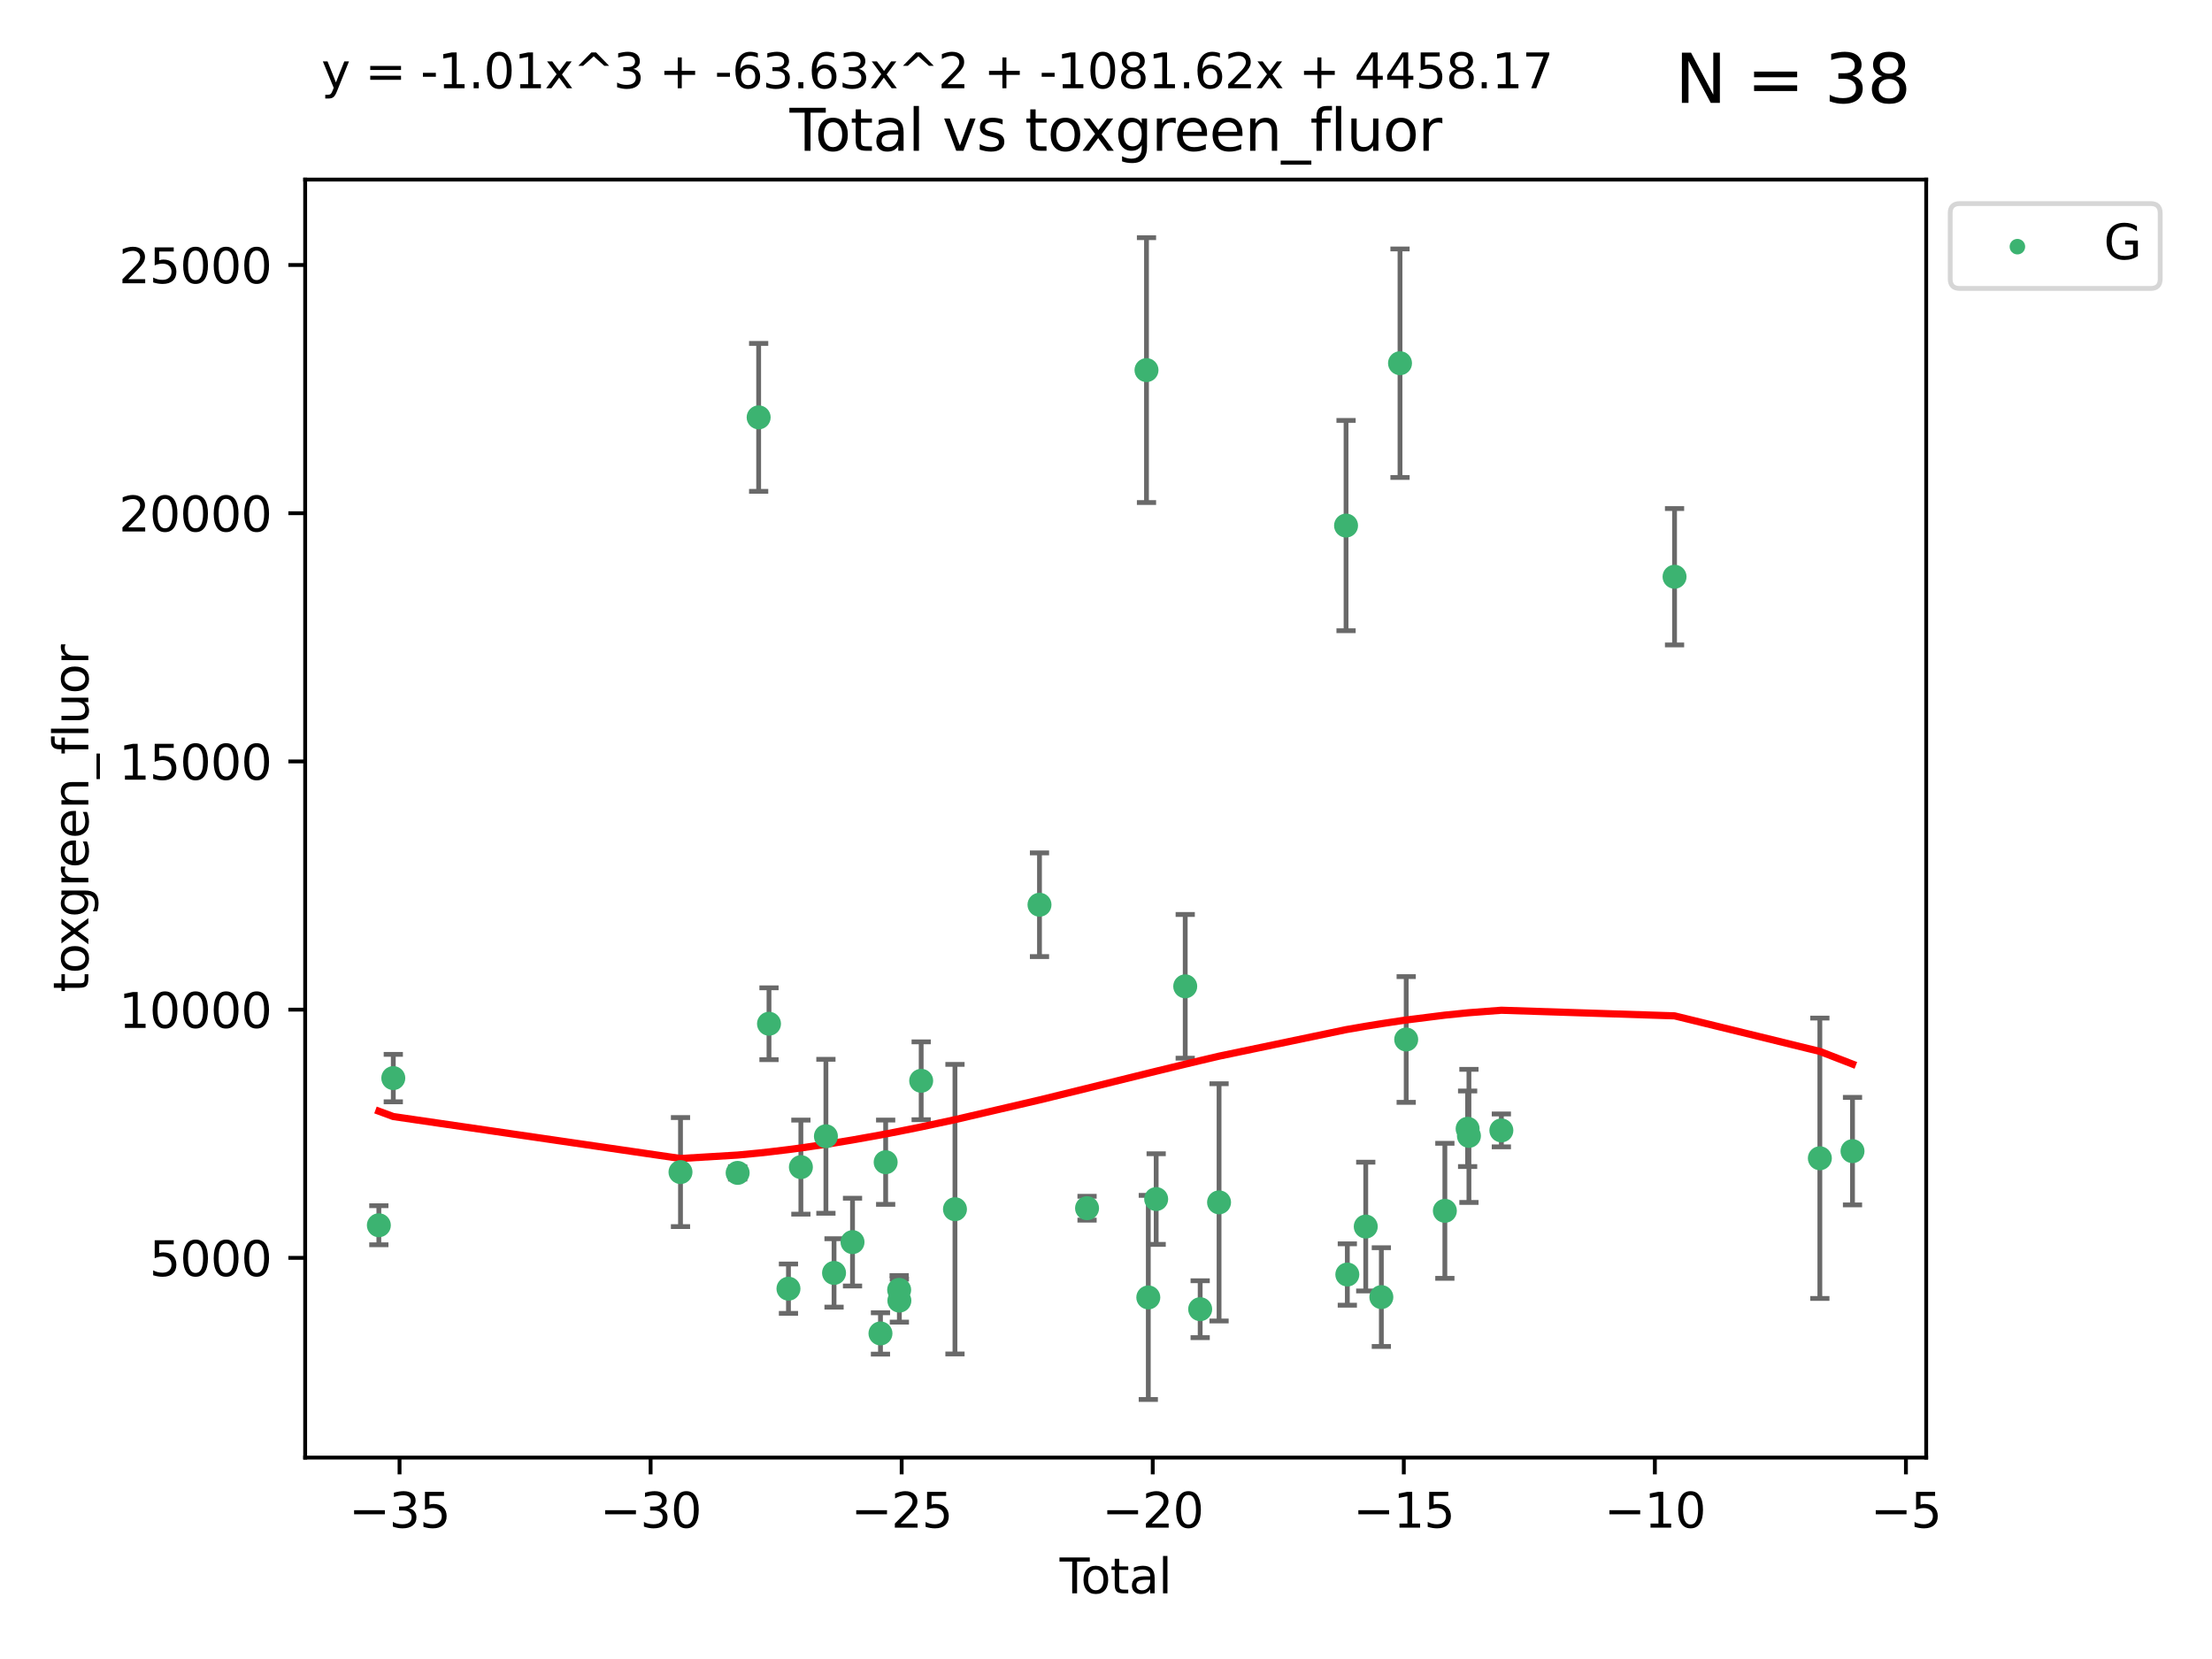 <?xml version="1.0" encoding="utf-8" standalone="no"?>
<!DOCTYPE svg PUBLIC "-//W3C//DTD SVG 1.1//EN"
  "http://www.w3.org/Graphics/SVG/1.1/DTD/svg11.dtd">
<svg xmlns:xlink="http://www.w3.org/1999/xlink" width="460.8pt" height="345.6pt" viewBox="0 0 460.8 345.6" xmlns="http://www.w3.org/2000/svg" version="1.1">
 <defs>
  <style type="text/css">*{stroke-linejoin: round; stroke-linecap: butt}</style>
 </defs>
 <g id="figure_1">
  <g id="patch_1">
   <path d="M 0 345.6 
L 460.8 345.6 
L 460.8 0 
L 0 0 
z
" style="fill: #ffffff"/>
  </g>
  <g id="axes_1">
   <g id="patch_2">
    <path d="M 63.571 303.64 
L 401.26 303.64 
L 401.26 37.411 
L 63.571 37.411 
z
" style="fill: #ffffff"/>
   </g>
   <g id="PathCollection_1">
    <defs>
     <path id="mfbab23eee6" d="M 0 1.118 
C 0.297 1.118 0.581 1 0.791 0.791 
C 1 0.581 1.118 0.297 1.118 0 
C 1.118 -0.297 1 -0.581 0.791 -0.791 
C 0.581 -1 0.297 -1.118 0 -1.118 
C -0.297 -1.118 -0.581 -1 -0.791 -0.791 
C -1 -0.581 -1.118 -0.297 -1.118 0 
C -1.118 0.297 -1 0.581 -0.791 0.791 
C -0.581 1 -0.297 1.118 0 1.118 
z
" style="stroke: #3cb371"/>
    </defs>
    <g clip-path="url(#p3bbf28ce36)">
     <use xlink:href="#mfbab23eee6" x="78.921" y="255.241" style="fill: #3cb371; stroke: #3cb371"/>
     <use xlink:href="#mfbab23eee6" x="81.93" y="224.585" style="fill: #3cb371; stroke: #3cb371"/>
     <use xlink:href="#mfbab23eee6" x="141.76" y="244.166" style="fill: #3cb371; stroke: #3cb371"/>
     <use xlink:href="#mfbab23eee6" x="153.665" y="244.333" style="fill: #3cb371; stroke: #3cb371"/>
     <use xlink:href="#mfbab23eee6" x="158.042" y="86.946" style="fill: #3cb371; stroke: #3cb371"/>
     <use xlink:href="#mfbab23eee6" x="160.196" y="213.265" style="fill: #3cb371; stroke: #3cb371"/>
     <use xlink:href="#mfbab23eee6" x="164.252" y="268.458" style="fill: #3cb371; stroke: #3cb371"/>
     <use xlink:href="#mfbab23eee6" x="166.84" y="243.132" style="fill: #3cb371; stroke: #3cb371"/>
     <use xlink:href="#mfbab23eee6" x="172.053" y="236.707" style="fill: #3cb371; stroke: #3cb371"/>
     <use xlink:href="#mfbab23eee6" x="173.747" y="265.175" style="fill: #3cb371; stroke: #3cb371"/>
     <use xlink:href="#mfbab23eee6" x="177.596" y="258.756" style="fill: #3cb371; stroke: #3cb371"/>
     <use xlink:href="#mfbab23eee6" x="183.419" y="277.778" style="fill: #3cb371; stroke: #3cb371"/>
     <use xlink:href="#mfbab23eee6" x="184.499" y="242.11" style="fill: #3cb371; stroke: #3cb371"/>
     <use xlink:href="#mfbab23eee6" x="187.311" y="268.703" style="fill: #3cb371; stroke: #3cb371"/>
     <use xlink:href="#mfbab23eee6" x="187.355" y="270.943" style="fill: #3cb371; stroke: #3cb371"/>
     <use xlink:href="#mfbab23eee6" x="191.898" y="225.149" style="fill: #3cb371; stroke: #3cb371"/>
     <use xlink:href="#mfbab23eee6" x="198.937" y="251.896" style="fill: #3cb371; stroke: #3cb371"/>
     <use xlink:href="#mfbab23eee6" x="216.545" y="188.473" style="fill: #3cb371; stroke: #3cb371"/>
     <use xlink:href="#mfbab23eee6" x="226.453" y="251.69" style="fill: #3cb371; stroke: #3cb371"/>
     <use xlink:href="#mfbab23eee6" x="238.835" y="77.1" style="fill: #3cb371; stroke: #3cb371"/>
     <use xlink:href="#mfbab23eee6" x="239.213" y="270.277" style="fill: #3cb371; stroke: #3cb371"/>
     <use xlink:href="#mfbab23eee6" x="240.851" y="249.786" style="fill: #3cb371; stroke: #3cb371"/>
     <use xlink:href="#mfbab23eee6" x="246.904" y="205.47" style="fill: #3cb371; stroke: #3cb371"/>
     <use xlink:href="#mfbab23eee6" x="250.017" y="272.727" style="fill: #3cb371; stroke: #3cb371"/>
     <use xlink:href="#mfbab23eee6" x="253.952" y="250.471" style="fill: #3cb371; stroke: #3cb371"/>
     <use xlink:href="#mfbab23eee6" x="280.407" y="109.488" style="fill: #3cb371; stroke: #3cb371"/>
     <use xlink:href="#mfbab23eee6" x="280.673" y="265.504" style="fill: #3cb371; stroke: #3cb371"/>
     <use xlink:href="#mfbab23eee6" x="284.511" y="255.513" style="fill: #3cb371; stroke: #3cb371"/>
     <use xlink:href="#mfbab23eee6" x="287.76" y="270.21" style="fill: #3cb371; stroke: #3cb371"/>
     <use xlink:href="#mfbab23eee6" x="291.648" y="75.663" style="fill: #3cb371; stroke: #3cb371"/>
     <use xlink:href="#mfbab23eee6" x="292.937" y="216.544" style="fill: #3cb371; stroke: #3cb371"/>
     <use xlink:href="#mfbab23eee6" x="300.991" y="252.238" style="fill: #3cb371; stroke: #3cb371"/>
     <use xlink:href="#mfbab23eee6" x="305.733" y="235.144" style="fill: #3cb371; stroke: #3cb371"/>
     <use xlink:href="#mfbab23eee6" x="306.006" y="236.628" style="fill: #3cb371; stroke: #3cb371"/>
     <use xlink:href="#mfbab23eee6" x="312.761" y="235.486" style="fill: #3cb371; stroke: #3cb371"/>
     <use xlink:href="#mfbab23eee6" x="348.839" y="120.147" style="fill: #3cb371; stroke: #3cb371"/>
     <use xlink:href="#mfbab23eee6" x="379.109" y="241.286" style="fill: #3cb371; stroke: #3cb371"/>
     <use xlink:href="#mfbab23eee6" x="385.911" y="239.804" style="fill: #3cb371; stroke: #3cb371"/>
    </g>
   </g>
   <g id="matplotlib.axis_1">
    <g id="xtick_1">
     <g id="line2d_1">
      <defs>
       <path id="m64d6952263" d="M 0 0 
L 0 3.5 
" style="stroke: #000000; stroke-width: 0.8"/>
      </defs>
      <g>
       <use xlink:href="#m64d6952263" x="83.232" y="303.64" style="stroke: #000000; stroke-width: 0.8"/>
      </g>
     </g>
     <g id="text_1">
      <!-- −35 -->
      <g transform="translate(72.68 318.238)scale(0.1 -0.1)">
       <defs>
        <path id="DejaVuSans-2212" d="M 678 2272 
L 4684 2272 
L 4684 1741 
L 678 1741 
L 678 2272 
z
" transform="scale(0.016)"/>
        <path id="DejaVuSans-33" d="M 2597 2516 
Q 3050 2419 3304 2112 
Q 3559 1806 3559 1356 
Q 3559 666 3084 287 
Q 2609 -91 1734 -91 
Q 1441 -91 1130 -33 
Q 819 25 488 141 
L 488 750 
Q 750 597 1062 519 
Q 1375 441 1716 441 
Q 2309 441 2620 675 
Q 2931 909 2931 1356 
Q 2931 1769 2642 2001 
Q 2353 2234 1838 2234 
L 1294 2234 
L 1294 2753 
L 1863 2753 
Q 2328 2753 2575 2939 
Q 2822 3125 2822 3475 
Q 2822 3834 2567 4026 
Q 2313 4219 1838 4219 
Q 1578 4219 1281 4162 
Q 984 4106 628 3988 
L 628 4550 
Q 988 4650 1302 4700 
Q 1616 4750 1894 4750 
Q 2613 4750 3031 4423 
Q 3450 4097 3450 3541 
Q 3450 3153 3228 2886 
Q 3006 2619 2597 2516 
z
" transform="scale(0.016)"/>
        <path id="DejaVuSans-35" d="M 691 4666 
L 3169 4666 
L 3169 4134 
L 1269 4134 
L 1269 2991 
Q 1406 3038 1543 3061 
Q 1681 3084 1819 3084 
Q 2600 3084 3056 2656 
Q 3513 2228 3513 1497 
Q 3513 744 3044 326 
Q 2575 -91 1722 -91 
Q 1428 -91 1123 -41 
Q 819 9 494 109 
L 494 744 
Q 775 591 1075 516 
Q 1375 441 1709 441 
Q 2250 441 2565 725 
Q 2881 1009 2881 1497 
Q 2881 1984 2565 2268 
Q 2250 2553 1709 2553 
Q 1456 2553 1204 2497 
Q 953 2441 691 2322 
L 691 4666 
z
" transform="scale(0.016)"/>
       </defs>
       <use xlink:href="#DejaVuSans-2212"/>
       <use xlink:href="#DejaVuSans-33" x="83.789"/>
       <use xlink:href="#DejaVuSans-35" x="147.412"/>
      </g>
     </g>
    </g>
    <g id="xtick_2">
     <g id="line2d_2">
      <g>
       <use xlink:href="#m64d6952263" x="135.534" y="303.64" style="stroke: #000000; stroke-width: 0.8"/>
      </g>
     </g>
     <g id="text_2">
      <!-- −30 -->
      <g transform="translate(124.981 318.238)scale(0.1 -0.1)">
       <defs>
        <path id="DejaVuSans-30" d="M 2034 4250 
Q 1547 4250 1301 3770 
Q 1056 3291 1056 2328 
Q 1056 1369 1301 889 
Q 1547 409 2034 409 
Q 2525 409 2770 889 
Q 3016 1369 3016 2328 
Q 3016 3291 2770 3770 
Q 2525 4250 2034 4250 
z
M 2034 4750 
Q 2819 4750 3233 4129 
Q 3647 3509 3647 2328 
Q 3647 1150 3233 529 
Q 2819 -91 2034 -91 
Q 1250 -91 836 529 
Q 422 1150 422 2328 
Q 422 3509 836 4129 
Q 1250 4750 2034 4750 
z
" transform="scale(0.016)"/>
       </defs>
       <use xlink:href="#DejaVuSans-2212"/>
       <use xlink:href="#DejaVuSans-33" x="83.789"/>
       <use xlink:href="#DejaVuSans-30" x="147.412"/>
      </g>
     </g>
    </g>
    <g id="xtick_3">
     <g id="line2d_3">
      <g>
       <use xlink:href="#m64d6952263" x="187.835" y="303.64" style="stroke: #000000; stroke-width: 0.8"/>
      </g>
     </g>
     <g id="text_3">
      <!-- −25 -->
      <g transform="translate(177.283 318.238)scale(0.1 -0.1)">
       <defs>
        <path id="DejaVuSans-32" d="M 1228 531 
L 3431 531 
L 3431 0 
L 469 0 
L 469 531 
Q 828 903 1448 1529 
Q 2069 2156 2228 2338 
Q 2531 2678 2651 2914 
Q 2772 3150 2772 3378 
Q 2772 3750 2511 3984 
Q 2250 4219 1831 4219 
Q 1534 4219 1204 4116 
Q 875 4013 500 3803 
L 500 4441 
Q 881 4594 1212 4672 
Q 1544 4750 1819 4750 
Q 2544 4750 2975 4387 
Q 3406 4025 3406 3419 
Q 3406 3131 3298 2873 
Q 3191 2616 2906 2266 
Q 2828 2175 2409 1742 
Q 1991 1309 1228 531 
z
" transform="scale(0.016)"/>
       </defs>
       <use xlink:href="#DejaVuSans-2212"/>
       <use xlink:href="#DejaVuSans-32" x="83.789"/>
       <use xlink:href="#DejaVuSans-35" x="147.412"/>
      </g>
     </g>
    </g>
    <g id="xtick_4">
     <g id="line2d_4">
      <g>
       <use xlink:href="#m64d6952263" x="240.136" y="303.64" style="stroke: #000000; stroke-width: 0.8"/>
      </g>
     </g>
     <g id="text_4">
      <!-- −20 -->
      <g transform="translate(229.584 318.238)scale(0.1 -0.1)">
       <use xlink:href="#DejaVuSans-2212"/>
       <use xlink:href="#DejaVuSans-32" x="83.789"/>
       <use xlink:href="#DejaVuSans-30" x="147.412"/>
      </g>
     </g>
    </g>
    <g id="xtick_5">
     <g id="line2d_5">
      <g>
       <use xlink:href="#m64d6952263" x="292.437" y="303.64" style="stroke: #000000; stroke-width: 0.8"/>
      </g>
     </g>
     <g id="text_5">
      <!-- −15 -->
      <g transform="translate(281.885 318.238)scale(0.1 -0.1)">
       <defs>
        <path id="DejaVuSans-31" d="M 794 531 
L 1825 531 
L 1825 4091 
L 703 3866 
L 703 4441 
L 1819 4666 
L 2450 4666 
L 2450 531 
L 3481 531 
L 3481 0 
L 794 0 
L 794 531 
z
" transform="scale(0.016)"/>
       </defs>
       <use xlink:href="#DejaVuSans-2212"/>
       <use xlink:href="#DejaVuSans-31" x="83.789"/>
       <use xlink:href="#DejaVuSans-35" x="147.412"/>
      </g>
     </g>
    </g>
    <g id="xtick_6">
     <g id="line2d_6">
      <g>
       <use xlink:href="#m64d6952263" x="344.739" y="303.64" style="stroke: #000000; stroke-width: 0.8"/>
      </g>
     </g>
     <g id="text_6">
      <!-- −10 -->
      <g transform="translate(334.186 318.238)scale(0.1 -0.1)">
       <use xlink:href="#DejaVuSans-2212"/>
       <use xlink:href="#DejaVuSans-31" x="83.789"/>
       <use xlink:href="#DejaVuSans-30" x="147.412"/>
      </g>
     </g>
    </g>
    <g id="xtick_7">
     <g id="line2d_7">
      <g>
       <use xlink:href="#m64d6952263" x="397.04" y="303.64" style="stroke: #000000; stroke-width: 0.8"/>
      </g>
     </g>
     <g id="text_7">
      <!-- −5 -->
      <g transform="translate(389.669 318.238)scale(0.1 -0.1)">
       <use xlink:href="#DejaVuSans-2212"/>
       <use xlink:href="#DejaVuSans-35" x="83.789"/>
      </g>
     </g>
    </g>
    <g id="text_8">
     <!-- Total -->
     <g transform="translate(220.739 331.917)scale(0.1 -0.1)">
      <defs>
       <path id="DejaVuSans-54" d="M -19 4666 
L 3928 4666 
L 3928 4134 
L 2272 4134 
L 2272 0 
L 1638 0 
L 1638 4134 
L -19 4134 
L -19 4666 
z
" transform="scale(0.016)"/>
       <path id="DejaVuSans-6f" d="M 1959 3097 
Q 1497 3097 1228 2736 
Q 959 2375 959 1747 
Q 959 1119 1226 758 
Q 1494 397 1959 397 
Q 2419 397 2687 759 
Q 2956 1122 2956 1747 
Q 2956 2369 2687 2733 
Q 2419 3097 1959 3097 
z
M 1959 3584 
Q 2709 3584 3137 3096 
Q 3566 2609 3566 1747 
Q 3566 888 3137 398 
Q 2709 -91 1959 -91 
Q 1206 -91 779 398 
Q 353 888 353 1747 
Q 353 2609 779 3096 
Q 1206 3584 1959 3584 
z
" transform="scale(0.016)"/>
       <path id="DejaVuSans-74" d="M 1172 4494 
L 1172 3500 
L 2356 3500 
L 2356 3053 
L 1172 3053 
L 1172 1153 
Q 1172 725 1289 603 
Q 1406 481 1766 481 
L 2356 481 
L 2356 0 
L 1766 0 
Q 1100 0 847 248 
Q 594 497 594 1153 
L 594 3053 
L 172 3053 
L 172 3500 
L 594 3500 
L 594 4494 
L 1172 4494 
z
" transform="scale(0.016)"/>
       <path id="DejaVuSans-61" d="M 2194 1759 
Q 1497 1759 1228 1600 
Q 959 1441 959 1056 
Q 959 750 1161 570 
Q 1363 391 1709 391 
Q 2188 391 2477 730 
Q 2766 1069 2766 1631 
L 2766 1759 
L 2194 1759 
z
M 3341 1997 
L 3341 0 
L 2766 0 
L 2766 531 
Q 2569 213 2275 61 
Q 1981 -91 1556 -91 
Q 1019 -91 701 211 
Q 384 513 384 1019 
Q 384 1609 779 1909 
Q 1175 2209 1959 2209 
L 2766 2209 
L 2766 2266 
Q 2766 2663 2505 2880 
Q 2244 3097 1772 3097 
Q 1472 3097 1187 3025 
Q 903 2953 641 2809 
L 641 3341 
Q 956 3463 1253 3523 
Q 1550 3584 1831 3584 
Q 2591 3584 2966 3190 
Q 3341 2797 3341 1997 
z
" transform="scale(0.016)"/>
       <path id="DejaVuSans-6c" d="M 603 4863 
L 1178 4863 
L 1178 0 
L 603 0 
L 603 4863 
z
" transform="scale(0.016)"/>
      </defs>
      <use xlink:href="#DejaVuSans-54"/>
      <use xlink:href="#DejaVuSans-6f" x="44.084"/>
      <use xlink:href="#DejaVuSans-74" x="105.266"/>
      <use xlink:href="#DejaVuSans-61" x="144.475"/>
      <use xlink:href="#DejaVuSans-6c" x="205.754"/>
     </g>
    </g>
   </g>
   <g id="matplotlib.axis_2">
    <g id="ytick_1">
     <g id="line2d_8">
      <defs>
       <path id="m3843a543d2" d="M 0 0 
L -3.5 0 
" style="stroke: #000000; stroke-width: 0.8"/>
      </defs>
      <g>
       <use xlink:href="#m3843a543d2" x="63.571" y="262.033" style="stroke: #000000; stroke-width: 0.8"/>
      </g>
     </g>
     <g id="text_9">
      <!-- 5000 -->
      <g transform="translate(31.121 265.832)scale(0.1 -0.1)">
       <use xlink:href="#DejaVuSans-35"/>
       <use xlink:href="#DejaVuSans-30" x="63.623"/>
       <use xlink:href="#DejaVuSans-30" x="127.246"/>
       <use xlink:href="#DejaVuSans-30" x="190.869"/>
      </g>
     </g>
    </g>
    <g id="ytick_2">
     <g id="line2d_9">
      <g>
       <use xlink:href="#m3843a543d2" x="63.571" y="210.326" style="stroke: #000000; stroke-width: 0.8"/>
      </g>
     </g>
     <g id="text_10">
      <!-- 10000 -->
      <g transform="translate(24.759 214.125)scale(0.1 -0.1)">
       <use xlink:href="#DejaVuSans-31"/>
       <use xlink:href="#DejaVuSans-30" x="63.623"/>
       <use xlink:href="#DejaVuSans-30" x="127.246"/>
       <use xlink:href="#DejaVuSans-30" x="190.869"/>
       <use xlink:href="#DejaVuSans-30" x="254.492"/>
      </g>
     </g>
    </g>
    <g id="ytick_3">
     <g id="line2d_10">
      <g>
       <use xlink:href="#m3843a543d2" x="63.571" y="158.619" style="stroke: #000000; stroke-width: 0.8"/>
      </g>
     </g>
     <g id="text_11">
      <!-- 15000 -->
      <g transform="translate(24.759 162.418)scale(0.1 -0.1)">
       <use xlink:href="#DejaVuSans-31"/>
       <use xlink:href="#DejaVuSans-35" x="63.623"/>
       <use xlink:href="#DejaVuSans-30" x="127.246"/>
       <use xlink:href="#DejaVuSans-30" x="190.869"/>
       <use xlink:href="#DejaVuSans-30" x="254.492"/>
      </g>
     </g>
    </g>
    <g id="ytick_4">
     <g id="line2d_11">
      <g>
       <use xlink:href="#m3843a543d2" x="63.571" y="106.913" style="stroke: #000000; stroke-width: 0.8"/>
      </g>
     </g>
     <g id="text_12">
      <!-- 20000 -->
      <g transform="translate(24.759 110.712)scale(0.1 -0.1)">
       <use xlink:href="#DejaVuSans-32"/>
       <use xlink:href="#DejaVuSans-30" x="63.623"/>
       <use xlink:href="#DejaVuSans-30" x="127.246"/>
       <use xlink:href="#DejaVuSans-30" x="190.869"/>
       <use xlink:href="#DejaVuSans-30" x="254.492"/>
      </g>
     </g>
    </g>
    <g id="ytick_5">
     <g id="line2d_12">
      <g>
       <use xlink:href="#m3843a543d2" x="63.571" y="55.206" style="stroke: #000000; stroke-width: 0.8"/>
      </g>
     </g>
     <g id="text_13">
      <!-- 25000 -->
      <g transform="translate(24.759 59.005)scale(0.1 -0.1)">
       <use xlink:href="#DejaVuSans-32"/>
       <use xlink:href="#DejaVuSans-35" x="63.623"/>
       <use xlink:href="#DejaVuSans-30" x="127.246"/>
       <use xlink:href="#DejaVuSans-30" x="190.869"/>
       <use xlink:href="#DejaVuSans-30" x="254.492"/>
      </g>
     </g>
    </g>
    <g id="text_14">
     <!-- toxgreen_fluor -->
     <g transform="translate(18.401 206.72)rotate(-90)scale(0.1 -0.1)">
      <defs>
       <path id="DejaVuSans-78" d="M 3513 3500 
L 2247 1797 
L 3578 0 
L 2900 0 
L 1881 1375 
L 863 0 
L 184 0 
L 1544 1831 
L 300 3500 
L 978 3500 
L 1906 2253 
L 2834 3500 
L 3513 3500 
z
" transform="scale(0.016)"/>
       <path id="DejaVuSans-67" d="M 2906 1791 
Q 2906 2416 2648 2759 
Q 2391 3103 1925 3103 
Q 1463 3103 1205 2759 
Q 947 2416 947 1791 
Q 947 1169 1205 825 
Q 1463 481 1925 481 
Q 2391 481 2648 825 
Q 2906 1169 2906 1791 
z
M 3481 434 
Q 3481 -459 3084 -895 
Q 2688 -1331 1869 -1331 
Q 1566 -1331 1297 -1286 
Q 1028 -1241 775 -1147 
L 775 -588 
Q 1028 -725 1275 -790 
Q 1522 -856 1778 -856 
Q 2344 -856 2625 -561 
Q 2906 -266 2906 331 
L 2906 616 
Q 2728 306 2450 153 
Q 2172 0 1784 0 
Q 1141 0 747 490 
Q 353 981 353 1791 
Q 353 2603 747 3093 
Q 1141 3584 1784 3584 
Q 2172 3584 2450 3431 
Q 2728 3278 2906 2969 
L 2906 3500 
L 3481 3500 
L 3481 434 
z
" transform="scale(0.016)"/>
       <path id="DejaVuSans-72" d="M 2631 2963 
Q 2534 3019 2420 3045 
Q 2306 3072 2169 3072 
Q 1681 3072 1420 2755 
Q 1159 2438 1159 1844 
L 1159 0 
L 581 0 
L 581 3500 
L 1159 3500 
L 1159 2956 
Q 1341 3275 1631 3429 
Q 1922 3584 2338 3584 
Q 2397 3584 2469 3576 
Q 2541 3569 2628 3553 
L 2631 2963 
z
" transform="scale(0.016)"/>
       <path id="DejaVuSans-65" d="M 3597 1894 
L 3597 1613 
L 953 1613 
Q 991 1019 1311 708 
Q 1631 397 2203 397 
Q 2534 397 2845 478 
Q 3156 559 3463 722 
L 3463 178 
Q 3153 47 2828 -22 
Q 2503 -91 2169 -91 
Q 1331 -91 842 396 
Q 353 884 353 1716 
Q 353 2575 817 3079 
Q 1281 3584 2069 3584 
Q 2775 3584 3186 3129 
Q 3597 2675 3597 1894 
z
M 3022 2063 
Q 3016 2534 2758 2815 
Q 2500 3097 2075 3097 
Q 1594 3097 1305 2825 
Q 1016 2553 972 2059 
L 3022 2063 
z
" transform="scale(0.016)"/>
       <path id="DejaVuSans-6e" d="M 3513 2113 
L 3513 0 
L 2938 0 
L 2938 2094 
Q 2938 2591 2744 2837 
Q 2550 3084 2163 3084 
Q 1697 3084 1428 2787 
Q 1159 2491 1159 1978 
L 1159 0 
L 581 0 
L 581 3500 
L 1159 3500 
L 1159 2956 
Q 1366 3272 1645 3428 
Q 1925 3584 2291 3584 
Q 2894 3584 3203 3211 
Q 3513 2838 3513 2113 
z
" transform="scale(0.016)"/>
       <path id="DejaVuSans-5f" d="M 3263 -1063 
L 3263 -1509 
L -63 -1509 
L -63 -1063 
L 3263 -1063 
z
" transform="scale(0.016)"/>
       <path id="DejaVuSans-66" d="M 2375 4863 
L 2375 4384 
L 1825 4384 
Q 1516 4384 1395 4259 
Q 1275 4134 1275 3809 
L 1275 3500 
L 2222 3500 
L 2222 3053 
L 1275 3053 
L 1275 0 
L 697 0 
L 697 3053 
L 147 3053 
L 147 3500 
L 697 3500 
L 697 3744 
Q 697 4328 969 4595 
Q 1241 4863 1831 4863 
L 2375 4863 
z
" transform="scale(0.016)"/>
       <path id="DejaVuSans-75" d="M 544 1381 
L 544 3500 
L 1119 3500 
L 1119 1403 
Q 1119 906 1312 657 
Q 1506 409 1894 409 
Q 2359 409 2629 706 
Q 2900 1003 2900 1516 
L 2900 3500 
L 3475 3500 
L 3475 0 
L 2900 0 
L 2900 538 
Q 2691 219 2414 64 
Q 2138 -91 1772 -91 
Q 1169 -91 856 284 
Q 544 659 544 1381 
z
M 1991 3584 
L 1991 3584 
z
" transform="scale(0.016)"/>
      </defs>
      <use xlink:href="#DejaVuSans-74"/>
      <use xlink:href="#DejaVuSans-6f" x="39.209"/>
      <use xlink:href="#DejaVuSans-78" x="97.266"/>
      <use xlink:href="#DejaVuSans-67" x="156.445"/>
      <use xlink:href="#DejaVuSans-72" x="219.922"/>
      <use xlink:href="#DejaVuSans-65" x="258.785"/>
      <use xlink:href="#DejaVuSans-65" x="320.309"/>
      <use xlink:href="#DejaVuSans-6e" x="381.832"/>
      <use xlink:href="#DejaVuSans-5f" x="445.211"/>
      <use xlink:href="#DejaVuSans-66" x="495.211"/>
      <use xlink:href="#DejaVuSans-6c" x="530.416"/>
      <use xlink:href="#DejaVuSans-75" x="558.199"/>
      <use xlink:href="#DejaVuSans-6f" x="621.578"/>
      <use xlink:href="#DejaVuSans-72" x="682.76"/>
     </g>
    </g>
   </g>
   <g id="LineCollection_1">
    <path d="M 78.921 259.311 
L 78.921 251.171 
" clip-path="url(#p3bbf28ce36)" style="fill: none; stroke: #696969"/>
    <path d="M 81.93 229.529 
L 81.93 219.641 
" clip-path="url(#p3bbf28ce36)" style="fill: none; stroke: #696969"/>
    <path d="M 141.76 255.523 
L 141.76 232.809 
" clip-path="url(#p3bbf28ce36)" style="fill: none; stroke: #696969"/>
    <path d="M 153.665 245.62 
L 153.665 243.047 
" clip-path="url(#p3bbf28ce36)" style="fill: none; stroke: #696969"/>
    <path d="M 158.042 102.353 
L 158.042 71.54 
" clip-path="url(#p3bbf28ce36)" style="fill: none; stroke: #696969"/>
    <path d="M 160.196 220.749 
L 160.196 205.782 
" clip-path="url(#p3bbf28ce36)" style="fill: none; stroke: #696969"/>
    <path d="M 164.252 273.6 
L 164.252 263.315 
" clip-path="url(#p3bbf28ce36)" style="fill: none; stroke: #696969"/>
    <path d="M 166.84 252.927 
L 166.84 233.337 
" clip-path="url(#p3bbf28ce36)" style="fill: none; stroke: #696969"/>
    <path d="M 172.053 252.743 
L 172.053 220.671 
" clip-path="url(#p3bbf28ce36)" style="fill: none; stroke: #696969"/>
    <path d="M 173.747 272.302 
L 173.747 258.049 
" clip-path="url(#p3bbf28ce36)" style="fill: none; stroke: #696969"/>
    <path d="M 177.596 267.9 
L 177.596 249.612 
" clip-path="url(#p3bbf28ce36)" style="fill: none; stroke: #696969"/>
    <path d="M 183.419 282.087 
L 183.419 273.469 
" clip-path="url(#p3bbf28ce36)" style="fill: none; stroke: #696969"/>
    <path d="M 184.499 250.89 
L 184.499 233.33 
" clip-path="url(#p3bbf28ce36)" style="fill: none; stroke: #696969"/>
    <path d="M 187.311 271.688 
L 187.311 265.719 
" clip-path="url(#p3bbf28ce36)" style="fill: none; stroke: #696969"/>
    <path d="M 187.355 275.422 
L 187.355 266.463 
" clip-path="url(#p3bbf28ce36)" style="fill: none; stroke: #696969"/>
    <path d="M 191.898 233.257 
L 191.898 217.04 
" clip-path="url(#p3bbf28ce36)" style="fill: none; stroke: #696969"/>
    <path d="M 198.937 282.056 
L 198.937 221.735 
" clip-path="url(#p3bbf28ce36)" style="fill: none; stroke: #696969"/>
    <path d="M 216.545 199.273 
L 216.545 177.673 
" clip-path="url(#p3bbf28ce36)" style="fill: none; stroke: #696969"/>
    <path d="M 226.453 254.176 
L 226.453 249.205 
" clip-path="url(#p3bbf28ce36)" style="fill: none; stroke: #696969"/>
    <path d="M 238.835 104.687 
L 238.835 49.513 
" clip-path="url(#p3bbf28ce36)" style="fill: none; stroke: #696969"/>
    <path d="M 239.213 291.539 
L 239.213 249.015 
" clip-path="url(#p3bbf28ce36)" style="fill: none; stroke: #696969"/>
    <path d="M 240.851 259.226 
L 240.851 240.345 
" clip-path="url(#p3bbf28ce36)" style="fill: none; stroke: #696969"/>
    <path d="M 246.904 220.441 
L 246.904 190.499 
" clip-path="url(#p3bbf28ce36)" style="fill: none; stroke: #696969"/>
    <path d="M 250.017 278.654 
L 250.017 266.8 
" clip-path="url(#p3bbf28ce36)" style="fill: none; stroke: #696969"/>
    <path d="M 253.952 275.182 
L 253.952 225.759 
" clip-path="url(#p3bbf28ce36)" style="fill: none; stroke: #696969"/>
    <path d="M 280.407 131.392 
L 280.407 87.583 
" clip-path="url(#p3bbf28ce36)" style="fill: none; stroke: #696969"/>
    <path d="M 280.673 271.897 
L 280.673 259.11 
" clip-path="url(#p3bbf28ce36)" style="fill: none; stroke: #696969"/>
    <path d="M 284.511 268.925 
L 284.511 242.101 
" clip-path="url(#p3bbf28ce36)" style="fill: none; stroke: #696969"/>
    <path d="M 287.76 280.495 
L 287.76 259.925 
" clip-path="url(#p3bbf28ce36)" style="fill: none; stroke: #696969"/>
    <path d="M 291.648 99.464 
L 291.648 51.861 
" clip-path="url(#p3bbf28ce36)" style="fill: none; stroke: #696969"/>
    <path d="M 292.937 229.64 
L 292.937 203.449 
" clip-path="url(#p3bbf28ce36)" style="fill: none; stroke: #696969"/>
    <path d="M 300.991 266.299 
L 300.991 238.176 
" clip-path="url(#p3bbf28ce36)" style="fill: none; stroke: #696969"/>
    <path d="M 305.733 243.011 
L 305.733 227.276 
" clip-path="url(#p3bbf28ce36)" style="fill: none; stroke: #696969"/>
    <path d="M 306.006 250.491 
L 306.006 222.765 
" clip-path="url(#p3bbf28ce36)" style="fill: none; stroke: #696969"/>
    <path d="M 312.761 238.911 
L 312.761 232.06 
" clip-path="url(#p3bbf28ce36)" style="fill: none; stroke: #696969"/>
    <path d="M 348.839 134.352 
L 348.839 105.942 
" clip-path="url(#p3bbf28ce36)" style="fill: none; stroke: #696969"/>
    <path d="M 379.109 270.492 
L 379.109 212.081 
" clip-path="url(#p3bbf28ce36)" style="fill: none; stroke: #696969"/>
    <path d="M 385.911 251.003 
L 385.911 228.605 
" clip-path="url(#p3bbf28ce36)" style="fill: none; stroke: #696969"/>
   </g>
   <g id="line2d_13">
    <defs>
     <path id="m724480e545" d="M 2 0 
L -2 -0 
" style="stroke: #696969"/>
    </defs>
    <g clip-path="url(#p3bbf28ce36)">
     <use xlink:href="#m724480e545" x="78.921" y="259.311" style="fill: #696969; stroke: #696969"/>
     <use xlink:href="#m724480e545" x="81.93" y="229.529" style="fill: #696969; stroke: #696969"/>
     <use xlink:href="#m724480e545" x="141.76" y="255.523" style="fill: #696969; stroke: #696969"/>
     <use xlink:href="#m724480e545" x="153.665" y="245.62" style="fill: #696969; stroke: #696969"/>
     <use xlink:href="#m724480e545" x="158.042" y="102.353" style="fill: #696969; stroke: #696969"/>
     <use xlink:href="#m724480e545" x="160.196" y="220.749" style="fill: #696969; stroke: #696969"/>
     <use xlink:href="#m724480e545" x="164.252" y="273.6" style="fill: #696969; stroke: #696969"/>
     <use xlink:href="#m724480e545" x="166.84" y="252.927" style="fill: #696969; stroke: #696969"/>
     <use xlink:href="#m724480e545" x="172.053" y="252.743" style="fill: #696969; stroke: #696969"/>
     <use xlink:href="#m724480e545" x="173.747" y="272.302" style="fill: #696969; stroke: #696969"/>
     <use xlink:href="#m724480e545" x="177.596" y="267.9" style="fill: #696969; stroke: #696969"/>
     <use xlink:href="#m724480e545" x="183.419" y="282.087" style="fill: #696969; stroke: #696969"/>
     <use xlink:href="#m724480e545" x="184.499" y="250.89" style="fill: #696969; stroke: #696969"/>
     <use xlink:href="#m724480e545" x="187.311" y="271.688" style="fill: #696969; stroke: #696969"/>
     <use xlink:href="#m724480e545" x="187.355" y="275.422" style="fill: #696969; stroke: #696969"/>
     <use xlink:href="#m724480e545" x="191.898" y="233.257" style="fill: #696969; stroke: #696969"/>
     <use xlink:href="#m724480e545" x="198.937" y="282.056" style="fill: #696969; stroke: #696969"/>
     <use xlink:href="#m724480e545" x="216.545" y="199.273" style="fill: #696969; stroke: #696969"/>
     <use xlink:href="#m724480e545" x="226.453" y="254.176" style="fill: #696969; stroke: #696969"/>
     <use xlink:href="#m724480e545" x="238.835" y="104.687" style="fill: #696969; stroke: #696969"/>
     <use xlink:href="#m724480e545" x="239.213" y="291.539" style="fill: #696969; stroke: #696969"/>
     <use xlink:href="#m724480e545" x="240.851" y="259.226" style="fill: #696969; stroke: #696969"/>
     <use xlink:href="#m724480e545" x="246.904" y="220.441" style="fill: #696969; stroke: #696969"/>
     <use xlink:href="#m724480e545" x="250.017" y="278.654" style="fill: #696969; stroke: #696969"/>
     <use xlink:href="#m724480e545" x="253.952" y="275.182" style="fill: #696969; stroke: #696969"/>
     <use xlink:href="#m724480e545" x="280.407" y="131.392" style="fill: #696969; stroke: #696969"/>
     <use xlink:href="#m724480e545" x="280.673" y="271.897" style="fill: #696969; stroke: #696969"/>
     <use xlink:href="#m724480e545" x="284.511" y="268.925" style="fill: #696969; stroke: #696969"/>
     <use xlink:href="#m724480e545" x="287.76" y="280.495" style="fill: #696969; stroke: #696969"/>
     <use xlink:href="#m724480e545" x="291.648" y="99.464" style="fill: #696969; stroke: #696969"/>
     <use xlink:href="#m724480e545" x="292.937" y="229.64" style="fill: #696969; stroke: #696969"/>
     <use xlink:href="#m724480e545" x="300.991" y="266.299" style="fill: #696969; stroke: #696969"/>
     <use xlink:href="#m724480e545" x="305.733" y="243.011" style="fill: #696969; stroke: #696969"/>
     <use xlink:href="#m724480e545" x="306.006" y="250.491" style="fill: #696969; stroke: #696969"/>
     <use xlink:href="#m724480e545" x="312.761" y="238.911" style="fill: #696969; stroke: #696969"/>
     <use xlink:href="#m724480e545" x="348.839" y="134.352" style="fill: #696969; stroke: #696969"/>
     <use xlink:href="#m724480e545" x="379.109" y="270.492" style="fill: #696969; stroke: #696969"/>
     <use xlink:href="#m724480e545" x="385.911" y="251.003" style="fill: #696969; stroke: #696969"/>
    </g>
   </g>
   <g id="line2d_14">
    <g clip-path="url(#p3bbf28ce36)">
     <use xlink:href="#m724480e545" x="78.921" y="251.171" style="fill: #696969; stroke: #696969"/>
     <use xlink:href="#m724480e545" x="81.93" y="219.641" style="fill: #696969; stroke: #696969"/>
     <use xlink:href="#m724480e545" x="141.76" y="232.809" style="fill: #696969; stroke: #696969"/>
     <use xlink:href="#m724480e545" x="153.665" y="243.047" style="fill: #696969; stroke: #696969"/>
     <use xlink:href="#m724480e545" x="158.042" y="71.54" style="fill: #696969; stroke: #696969"/>
     <use xlink:href="#m724480e545" x="160.196" y="205.782" style="fill: #696969; stroke: #696969"/>
     <use xlink:href="#m724480e545" x="164.252" y="263.315" style="fill: #696969; stroke: #696969"/>
     <use xlink:href="#m724480e545" x="166.84" y="233.337" style="fill: #696969; stroke: #696969"/>
     <use xlink:href="#m724480e545" x="172.053" y="220.671" style="fill: #696969; stroke: #696969"/>
     <use xlink:href="#m724480e545" x="173.747" y="258.049" style="fill: #696969; stroke: #696969"/>
     <use xlink:href="#m724480e545" x="177.596" y="249.612" style="fill: #696969; stroke: #696969"/>
     <use xlink:href="#m724480e545" x="183.419" y="273.469" style="fill: #696969; stroke: #696969"/>
     <use xlink:href="#m724480e545" x="184.499" y="233.33" style="fill: #696969; stroke: #696969"/>
     <use xlink:href="#m724480e545" x="187.311" y="265.719" style="fill: #696969; stroke: #696969"/>
     <use xlink:href="#m724480e545" x="187.355" y="266.463" style="fill: #696969; stroke: #696969"/>
     <use xlink:href="#m724480e545" x="191.898" y="217.04" style="fill: #696969; stroke: #696969"/>
     <use xlink:href="#m724480e545" x="198.937" y="221.735" style="fill: #696969; stroke: #696969"/>
     <use xlink:href="#m724480e545" x="216.545" y="177.673" style="fill: #696969; stroke: #696969"/>
     <use xlink:href="#m724480e545" x="226.453" y="249.205" style="fill: #696969; stroke: #696969"/>
     <use xlink:href="#m724480e545" x="238.835" y="49.513" style="fill: #696969; stroke: #696969"/>
     <use xlink:href="#m724480e545" x="239.213" y="249.015" style="fill: #696969; stroke: #696969"/>
     <use xlink:href="#m724480e545" x="240.851" y="240.345" style="fill: #696969; stroke: #696969"/>
     <use xlink:href="#m724480e545" x="246.904" y="190.499" style="fill: #696969; stroke: #696969"/>
     <use xlink:href="#m724480e545" x="250.017" y="266.8" style="fill: #696969; stroke: #696969"/>
     <use xlink:href="#m724480e545" x="253.952" y="225.759" style="fill: #696969; stroke: #696969"/>
     <use xlink:href="#m724480e545" x="280.407" y="87.583" style="fill: #696969; stroke: #696969"/>
     <use xlink:href="#m724480e545" x="280.673" y="259.11" style="fill: #696969; stroke: #696969"/>
     <use xlink:href="#m724480e545" x="284.511" y="242.101" style="fill: #696969; stroke: #696969"/>
     <use xlink:href="#m724480e545" x="287.76" y="259.925" style="fill: #696969; stroke: #696969"/>
     <use xlink:href="#m724480e545" x="291.648" y="51.861" style="fill: #696969; stroke: #696969"/>
     <use xlink:href="#m724480e545" x="292.937" y="203.449" style="fill: #696969; stroke: #696969"/>
     <use xlink:href="#m724480e545" x="300.991" y="238.176" style="fill: #696969; stroke: #696969"/>
     <use xlink:href="#m724480e545" x="305.733" y="227.276" style="fill: #696969; stroke: #696969"/>
     <use xlink:href="#m724480e545" x="306.006" y="222.765" style="fill: #696969; stroke: #696969"/>
     <use xlink:href="#m724480e545" x="312.761" y="232.06" style="fill: #696969; stroke: #696969"/>
     <use xlink:href="#m724480e545" x="348.839" y="105.942" style="fill: #696969; stroke: #696969"/>
     <use xlink:href="#m724480e545" x="379.109" y="212.081" style="fill: #696969; stroke: #696969"/>
     <use xlink:href="#m724480e545" x="385.911" y="228.605" style="fill: #696969; stroke: #696969"/>
    </g>
   </g>
   <g id="line2d_15">
    <path d="M 78.921 231.484 
L 81.93 232.596 
L 141.76 241.333 
L 153.665 240.62 
L 158.042 240.202 
L 160.196 239.969 
L 164.252 239.481 
L 166.84 239.138 
L 172.053 238.378 
L 173.747 238.111 
L 177.596 237.474 
L 183.419 236.429 
L 184.499 236.225 
L 187.311 235.681 
L 187.355 235.672 
L 191.898 234.754 
L 198.937 233.246 
L 216.545 229.143 
L 226.453 226.712 
L 238.835 223.65 
L 239.213 223.557 
L 240.851 223.156 
L 246.904 221.687 
L 250.017 220.944 
L 253.952 220.019 
L 280.407 214.493 
L 280.673 214.446 
L 284.511 213.783 
L 287.76 213.255 
L 291.648 212.669 
L 292.937 212.485 
L 300.991 211.472 
L 305.733 210.992 
L 306.006 210.967 
L 312.761 210.453 
L 348.839 211.621 
L 379.109 219.029 
L 385.911 221.669 
" clip-path="url(#p3bbf28ce36)" style="fill: none; stroke: #ff0000; stroke-width: 1.5; stroke-linecap: square"/>
   </g>
   <g id="line2d_16">
    <defs>
     <path id="m49cf01f61e" d="M 0 2 
C 0.53 2 1.039 1.789 1.414 1.414 
C 1.789 1.039 2 0.53 2 0 
C 2 -0.53 1.789 -1.039 1.414 -1.414 
C 1.039 -1.789 0.53 -2 0 -2 
C -0.53 -2 -1.039 -1.789 -1.414 -1.414 
C -1.789 -1.039 -2 -0.53 -2 0 
C -2 0.53 -1.789 1.039 -1.414 1.414 
C -1.039 1.789 -0.53 2 0 2 
z
" style="stroke: #3cb371"/>
    </defs>
    <g clip-path="url(#p3bbf28ce36)">
     <use xlink:href="#m49cf01f61e" x="78.921" y="255.241" style="fill: #3cb371; stroke: #3cb371"/>
     <use xlink:href="#m49cf01f61e" x="81.93" y="224.585" style="fill: #3cb371; stroke: #3cb371"/>
     <use xlink:href="#m49cf01f61e" x="141.76" y="244.166" style="fill: #3cb371; stroke: #3cb371"/>
     <use xlink:href="#m49cf01f61e" x="153.665" y="244.333" style="fill: #3cb371; stroke: #3cb371"/>
     <use xlink:href="#m49cf01f61e" x="158.042" y="86.946" style="fill: #3cb371; stroke: #3cb371"/>
     <use xlink:href="#m49cf01f61e" x="160.196" y="213.265" style="fill: #3cb371; stroke: #3cb371"/>
     <use xlink:href="#m49cf01f61e" x="164.252" y="268.458" style="fill: #3cb371; stroke: #3cb371"/>
     <use xlink:href="#m49cf01f61e" x="166.84" y="243.132" style="fill: #3cb371; stroke: #3cb371"/>
     <use xlink:href="#m49cf01f61e" x="172.053" y="236.707" style="fill: #3cb371; stroke: #3cb371"/>
     <use xlink:href="#m49cf01f61e" x="173.747" y="265.175" style="fill: #3cb371; stroke: #3cb371"/>
     <use xlink:href="#m49cf01f61e" x="177.596" y="258.756" style="fill: #3cb371; stroke: #3cb371"/>
     <use xlink:href="#m49cf01f61e" x="183.419" y="277.778" style="fill: #3cb371; stroke: #3cb371"/>
     <use xlink:href="#m49cf01f61e" x="184.499" y="242.11" style="fill: #3cb371; stroke: #3cb371"/>
     <use xlink:href="#m49cf01f61e" x="187.311" y="268.703" style="fill: #3cb371; stroke: #3cb371"/>
     <use xlink:href="#m49cf01f61e" x="187.355" y="270.943" style="fill: #3cb371; stroke: #3cb371"/>
     <use xlink:href="#m49cf01f61e" x="191.898" y="225.149" style="fill: #3cb371; stroke: #3cb371"/>
     <use xlink:href="#m49cf01f61e" x="198.937" y="251.896" style="fill: #3cb371; stroke: #3cb371"/>
     <use xlink:href="#m49cf01f61e" x="216.545" y="188.473" style="fill: #3cb371; stroke: #3cb371"/>
     <use xlink:href="#m49cf01f61e" x="226.453" y="251.69" style="fill: #3cb371; stroke: #3cb371"/>
     <use xlink:href="#m49cf01f61e" x="238.835" y="77.1" style="fill: #3cb371; stroke: #3cb371"/>
     <use xlink:href="#m49cf01f61e" x="239.213" y="270.277" style="fill: #3cb371; stroke: #3cb371"/>
     <use xlink:href="#m49cf01f61e" x="240.851" y="249.786" style="fill: #3cb371; stroke: #3cb371"/>
     <use xlink:href="#m49cf01f61e" x="246.904" y="205.47" style="fill: #3cb371; stroke: #3cb371"/>
     <use xlink:href="#m49cf01f61e" x="250.017" y="272.727" style="fill: #3cb371; stroke: #3cb371"/>
     <use xlink:href="#m49cf01f61e" x="253.952" y="250.471" style="fill: #3cb371; stroke: #3cb371"/>
     <use xlink:href="#m49cf01f61e" x="280.407" y="109.488" style="fill: #3cb371; stroke: #3cb371"/>
     <use xlink:href="#m49cf01f61e" x="280.673" y="265.504" style="fill: #3cb371; stroke: #3cb371"/>
     <use xlink:href="#m49cf01f61e" x="284.511" y="255.513" style="fill: #3cb371; stroke: #3cb371"/>
     <use xlink:href="#m49cf01f61e" x="287.76" y="270.21" style="fill: #3cb371; stroke: #3cb371"/>
     <use xlink:href="#m49cf01f61e" x="291.648" y="75.663" style="fill: #3cb371; stroke: #3cb371"/>
     <use xlink:href="#m49cf01f61e" x="292.937" y="216.544" style="fill: #3cb371; stroke: #3cb371"/>
     <use xlink:href="#m49cf01f61e" x="300.991" y="252.238" style="fill: #3cb371; stroke: #3cb371"/>
     <use xlink:href="#m49cf01f61e" x="305.733" y="235.144" style="fill: #3cb371; stroke: #3cb371"/>
     <use xlink:href="#m49cf01f61e" x="306.006" y="236.628" style="fill: #3cb371; stroke: #3cb371"/>
     <use xlink:href="#m49cf01f61e" x="312.761" y="235.486" style="fill: #3cb371; stroke: #3cb371"/>
     <use xlink:href="#m49cf01f61e" x="348.839" y="120.147" style="fill: #3cb371; stroke: #3cb371"/>
     <use xlink:href="#m49cf01f61e" x="379.109" y="241.286" style="fill: #3cb371; stroke: #3cb371"/>
     <use xlink:href="#m49cf01f61e" x="385.911" y="239.804" style="fill: #3cb371; stroke: #3cb371"/>
    </g>
   </g>
   <g id="patch_3">
    <path d="M 63.571 303.64 
L 63.571 37.411 
" style="fill: none; stroke: #000000; stroke-width: 0.8; stroke-linejoin: miter; stroke-linecap: square"/>
   </g>
   <g id="patch_4">
    <path d="M 401.26 303.64 
L 401.26 37.411 
" style="fill: none; stroke: #000000; stroke-width: 0.8; stroke-linejoin: miter; stroke-linecap: square"/>
   </g>
   <g id="patch_5">
    <path d="M 63.571 303.64 
L 401.26 303.64 
" style="fill: none; stroke: #000000; stroke-width: 0.8; stroke-linejoin: miter; stroke-linecap: square"/>
   </g>
   <g id="patch_6">
    <path d="M 63.571 37.411 
L 401.26 37.411 
" style="fill: none; stroke: #000000; stroke-width: 0.8; stroke-linejoin: miter; stroke-linecap: square"/>
   </g>
   <g id="text_15">
    <!-- N = 38 -->
    <g transform="translate(348.964 21.426)scale(0.14 -0.14)">
     <defs>
      <path id="DejaVuSans-4e" d="M 628 4666 
L 1478 4666 
L 3547 763 
L 3547 4666 
L 4159 4666 
L 4159 0 
L 3309 0 
L 1241 3903 
L 1241 0 
L 628 0 
L 628 4666 
z
" transform="scale(0.016)"/>
      <path id="DejaVuSans-20" transform="scale(0.016)"/>
      <path id="DejaVuSans-3d" d="M 678 2906 
L 4684 2906 
L 4684 2381 
L 678 2381 
L 678 2906 
z
M 678 1631 
L 4684 1631 
L 4684 1100 
L 678 1100 
L 678 1631 
z
" transform="scale(0.016)"/>
      <path id="DejaVuSans-38" d="M 2034 2216 
Q 1584 2216 1326 1975 
Q 1069 1734 1069 1313 
Q 1069 891 1326 650 
Q 1584 409 2034 409 
Q 2484 409 2743 651 
Q 3003 894 3003 1313 
Q 3003 1734 2745 1975 
Q 2488 2216 2034 2216 
z
M 1403 2484 
Q 997 2584 770 2862 
Q 544 3141 544 3541 
Q 544 4100 942 4425 
Q 1341 4750 2034 4750 
Q 2731 4750 3128 4425 
Q 3525 4100 3525 3541 
Q 3525 3141 3298 2862 
Q 3072 2584 2669 2484 
Q 3125 2378 3379 2068 
Q 3634 1759 3634 1313 
Q 3634 634 3220 271 
Q 2806 -91 2034 -91 
Q 1263 -91 848 271 
Q 434 634 434 1313 
Q 434 1759 690 2068 
Q 947 2378 1403 2484 
z
M 1172 3481 
Q 1172 3119 1398 2916 
Q 1625 2713 2034 2713 
Q 2441 2713 2670 2916 
Q 2900 3119 2900 3481 
Q 2900 3844 2670 4047 
Q 2441 4250 2034 4250 
Q 1625 4250 1398 4047 
Q 1172 3844 1172 3481 
z
" transform="scale(0.016)"/>
     </defs>
     <use xlink:href="#DejaVuSans-4e"/>
     <use xlink:href="#DejaVuSans-20" x="74.805"/>
     <use xlink:href="#DejaVuSans-3d" x="106.592"/>
     <use xlink:href="#DejaVuSans-20" x="190.381"/>
     <use xlink:href="#DejaVuSans-33" x="222.168"/>
     <use xlink:href="#DejaVuSans-38" x="285.791"/>
    </g>
   </g>
   <g id="text_16">
    <!-- y = -1.01x^3 + -63.63x^2 + -1081.62x + 4458.17 -->
    <g transform="translate(66.948 18.387)scale(0.1 -0.1)">
     <defs>
      <path id="DejaVuSans-79" d="M 2059 -325 
Q 1816 -950 1584 -1140 
Q 1353 -1331 966 -1331 
L 506 -1331 
L 506 -850 
L 844 -850 
Q 1081 -850 1212 -737 
Q 1344 -625 1503 -206 
L 1606 56 
L 191 3500 
L 800 3500 
L 1894 763 
L 2988 3500 
L 3597 3500 
L 2059 -325 
z
" transform="scale(0.016)"/>
      <path id="DejaVuSans-2d" d="M 313 2009 
L 1997 2009 
L 1997 1497 
L 313 1497 
L 313 2009 
z
" transform="scale(0.016)"/>
      <path id="DejaVuSans-2e" d="M 684 794 
L 1344 794 
L 1344 0 
L 684 0 
L 684 794 
z
" transform="scale(0.016)"/>
      <path id="DejaVuSans-5e" d="M 2988 4666 
L 4684 2925 
L 4056 2925 
L 2681 4159 
L 1306 2925 
L 678 2925 
L 2375 4666 
L 2988 4666 
z
" transform="scale(0.016)"/>
      <path id="DejaVuSans-2b" d="M 2944 4013 
L 2944 2272 
L 4684 2272 
L 4684 1741 
L 2944 1741 
L 2944 0 
L 2419 0 
L 2419 1741 
L 678 1741 
L 678 2272 
L 2419 2272 
L 2419 4013 
L 2944 4013 
z
" transform="scale(0.016)"/>
      <path id="DejaVuSans-36" d="M 2113 2584 
Q 1688 2584 1439 2293 
Q 1191 2003 1191 1497 
Q 1191 994 1439 701 
Q 1688 409 2113 409 
Q 2538 409 2786 701 
Q 3034 994 3034 1497 
Q 3034 2003 2786 2293 
Q 2538 2584 2113 2584 
z
M 3366 4563 
L 3366 3988 
Q 3128 4100 2886 4159 
Q 2644 4219 2406 4219 
Q 1781 4219 1451 3797 
Q 1122 3375 1075 2522 
Q 1259 2794 1537 2939 
Q 1816 3084 2150 3084 
Q 2853 3084 3261 2657 
Q 3669 2231 3669 1497 
Q 3669 778 3244 343 
Q 2819 -91 2113 -91 
Q 1303 -91 875 529 
Q 447 1150 447 2328 
Q 447 3434 972 4092 
Q 1497 4750 2381 4750 
Q 2619 4750 2861 4703 
Q 3103 4656 3366 4563 
z
" transform="scale(0.016)"/>
      <path id="DejaVuSans-34" d="M 2419 4116 
L 825 1625 
L 2419 1625 
L 2419 4116 
z
M 2253 4666 
L 3047 4666 
L 3047 1625 
L 3713 1625 
L 3713 1100 
L 3047 1100 
L 3047 0 
L 2419 0 
L 2419 1100 
L 313 1100 
L 313 1709 
L 2253 4666 
z
" transform="scale(0.016)"/>
      <path id="DejaVuSans-37" d="M 525 4666 
L 3525 4666 
L 3525 4397 
L 1831 0 
L 1172 0 
L 2766 4134 
L 525 4134 
L 525 4666 
z
" transform="scale(0.016)"/>
     </defs>
     <use xlink:href="#DejaVuSans-79"/>
     <use xlink:href="#DejaVuSans-20" x="59.18"/>
     <use xlink:href="#DejaVuSans-3d" x="90.967"/>
     <use xlink:href="#DejaVuSans-20" x="174.756"/>
     <use xlink:href="#DejaVuSans-2d" x="206.543"/>
     <use xlink:href="#DejaVuSans-31" x="242.627"/>
     <use xlink:href="#DejaVuSans-2e" x="306.25"/>
     <use xlink:href="#DejaVuSans-30" x="338.037"/>
     <use xlink:href="#DejaVuSans-31" x="401.66"/>
     <use xlink:href="#DejaVuSans-78" x="465.283"/>
     <use xlink:href="#DejaVuSans-5e" x="524.463"/>
     <use xlink:href="#DejaVuSans-33" x="608.252"/>
     <use xlink:href="#DejaVuSans-20" x="671.875"/>
     <use xlink:href="#DejaVuSans-2b" x="703.662"/>
     <use xlink:href="#DejaVuSans-20" x="787.451"/>
     <use xlink:href="#DejaVuSans-2d" x="819.238"/>
     <use xlink:href="#DejaVuSans-36" x="855.322"/>
     <use xlink:href="#DejaVuSans-33" x="918.945"/>
     <use xlink:href="#DejaVuSans-2e" x="982.568"/>
     <use xlink:href="#DejaVuSans-36" x="1014.355"/>
     <use xlink:href="#DejaVuSans-33" x="1077.979"/>
     <use xlink:href="#DejaVuSans-78" x="1141.602"/>
     <use xlink:href="#DejaVuSans-5e" x="1200.781"/>
     <use xlink:href="#DejaVuSans-32" x="1284.57"/>
     <use xlink:href="#DejaVuSans-20" x="1348.193"/>
     <use xlink:href="#DejaVuSans-2b" x="1379.98"/>
     <use xlink:href="#DejaVuSans-20" x="1463.77"/>
     <use xlink:href="#DejaVuSans-2d" x="1495.557"/>
     <use xlink:href="#DejaVuSans-31" x="1531.641"/>
     <use xlink:href="#DejaVuSans-30" x="1595.264"/>
     <use xlink:href="#DejaVuSans-38" x="1658.887"/>
     <use xlink:href="#DejaVuSans-31" x="1722.51"/>
     <use xlink:href="#DejaVuSans-2e" x="1786.133"/>
     <use xlink:href="#DejaVuSans-36" x="1817.92"/>
     <use xlink:href="#DejaVuSans-32" x="1881.543"/>
     <use xlink:href="#DejaVuSans-78" x="1945.166"/>
     <use xlink:href="#DejaVuSans-20" x="2004.346"/>
     <use xlink:href="#DejaVuSans-2b" x="2036.133"/>
     <use xlink:href="#DejaVuSans-20" x="2119.922"/>
     <use xlink:href="#DejaVuSans-34" x="2151.709"/>
     <use xlink:href="#DejaVuSans-34" x="2215.332"/>
     <use xlink:href="#DejaVuSans-35" x="2278.955"/>
     <use xlink:href="#DejaVuSans-38" x="2342.578"/>
     <use xlink:href="#DejaVuSans-2e" x="2406.201"/>
     <use xlink:href="#DejaVuSans-31" x="2437.988"/>
     <use xlink:href="#DejaVuSans-37" x="2501.611"/>
    </g>
   </g>
   <g id="text_17">
    <!-- Total vs toxgreen_fluor -->
    <g transform="translate(164.48 31.411)scale(0.12 -0.12)">
     <defs>
      <path id="DejaVuSans-76" d="M 191 3500 
L 800 3500 
L 1894 563 
L 2988 3500 
L 3597 3500 
L 2284 0 
L 1503 0 
L 191 3500 
z
" transform="scale(0.016)"/>
      <path id="DejaVuSans-73" d="M 2834 3397 
L 2834 2853 
Q 2591 2978 2328 3040 
Q 2066 3103 1784 3103 
Q 1356 3103 1142 2972 
Q 928 2841 928 2578 
Q 928 2378 1081 2264 
Q 1234 2150 1697 2047 
L 1894 2003 
Q 2506 1872 2764 1633 
Q 3022 1394 3022 966 
Q 3022 478 2636 193 
Q 2250 -91 1575 -91 
Q 1294 -91 989 -36 
Q 684 19 347 128 
L 347 722 
Q 666 556 975 473 
Q 1284 391 1588 391 
Q 1994 391 2212 530 
Q 2431 669 2431 922 
Q 2431 1156 2273 1281 
Q 2116 1406 1581 1522 
L 1381 1569 
Q 847 1681 609 1914 
Q 372 2147 372 2553 
Q 372 3047 722 3315 
Q 1072 3584 1716 3584 
Q 2034 3584 2315 3537 
Q 2597 3491 2834 3397 
z
" transform="scale(0.016)"/>
     </defs>
     <use xlink:href="#DejaVuSans-54"/>
     <use xlink:href="#DejaVuSans-6f" x="44.084"/>
     <use xlink:href="#DejaVuSans-74" x="105.266"/>
     <use xlink:href="#DejaVuSans-61" x="144.475"/>
     <use xlink:href="#DejaVuSans-6c" x="205.754"/>
     <use xlink:href="#DejaVuSans-20" x="233.537"/>
     <use xlink:href="#DejaVuSans-76" x="265.324"/>
     <use xlink:href="#DejaVuSans-73" x="324.504"/>
     <use xlink:href="#DejaVuSans-20" x="376.604"/>
     <use xlink:href="#DejaVuSans-74" x="408.391"/>
     <use xlink:href="#DejaVuSans-6f" x="447.6"/>
     <use xlink:href="#DejaVuSans-78" x="505.656"/>
     <use xlink:href="#DejaVuSans-67" x="564.836"/>
     <use xlink:href="#DejaVuSans-72" x="628.312"/>
     <use xlink:href="#DejaVuSans-65" x="667.176"/>
     <use xlink:href="#DejaVuSans-65" x="728.699"/>
     <use xlink:href="#DejaVuSans-6e" x="790.223"/>
     <use xlink:href="#DejaVuSans-5f" x="853.602"/>
     <use xlink:href="#DejaVuSans-66" x="903.602"/>
     <use xlink:href="#DejaVuSans-6c" x="938.807"/>
     <use xlink:href="#DejaVuSans-75" x="966.59"/>
     <use xlink:href="#DejaVuSans-6f" x="1029.969"/>
     <use xlink:href="#DejaVuSans-72" x="1091.15"/>
    </g>
   </g>
   <g id="legend_1">
    <g id="patch_7">
     <path d="M 408.26 60.089 
L 448.008 60.089 
Q 450.008 60.089 450.008 58.089 
L 450.008 44.411 
Q 450.008 42.411 448.008 42.411 
L 408.26 42.411 
Q 406.26 42.411 406.26 44.411 
L 406.26 58.089 
Q 406.26 60.089 408.26 60.089 
z
" style="fill: #ffffff; opacity: 0.8; stroke: #cccccc; stroke-linejoin: miter"/>
    </g>
    <g id="PathCollection_2">
     <g>
      <use xlink:href="#mfbab23eee6" x="420.26" y="51.385" style="fill: #3cb371; stroke: #3cb371"/>
     </g>
    </g>
    <g id="text_18">
     <!-- G -->
     <g transform="translate(438.26 54.01)scale(0.1 -0.1)">
      <defs>
       <path id="DejaVuSans-47" d="M 3809 666 
L 3809 1919 
L 2778 1919 
L 2778 2438 
L 4434 2438 
L 4434 434 
Q 4069 175 3628 42 
Q 3188 -91 2688 -91 
Q 1594 -91 976 548 
Q 359 1188 359 2328 
Q 359 3472 976 4111 
Q 1594 4750 2688 4750 
Q 3144 4750 3555 4637 
Q 3966 4525 4313 4306 
L 4313 3634 
Q 3963 3931 3569 4081 
Q 3175 4231 2741 4231 
Q 1884 4231 1454 3753 
Q 1025 3275 1025 2328 
Q 1025 1384 1454 906 
Q 1884 428 2741 428 
Q 3075 428 3337 486 
Q 3600 544 3809 666 
z
" transform="scale(0.016)"/>
      </defs>
      <use xlink:href="#DejaVuSans-47"/>
     </g>
    </g>
   </g>
  </g>
 </g>
 <defs>
  <clipPath id="p3bbf28ce36">
   <rect x="63.571" y="37.411" width="337.689" height="266.229"/>
  </clipPath>
 </defs>
</svg>
